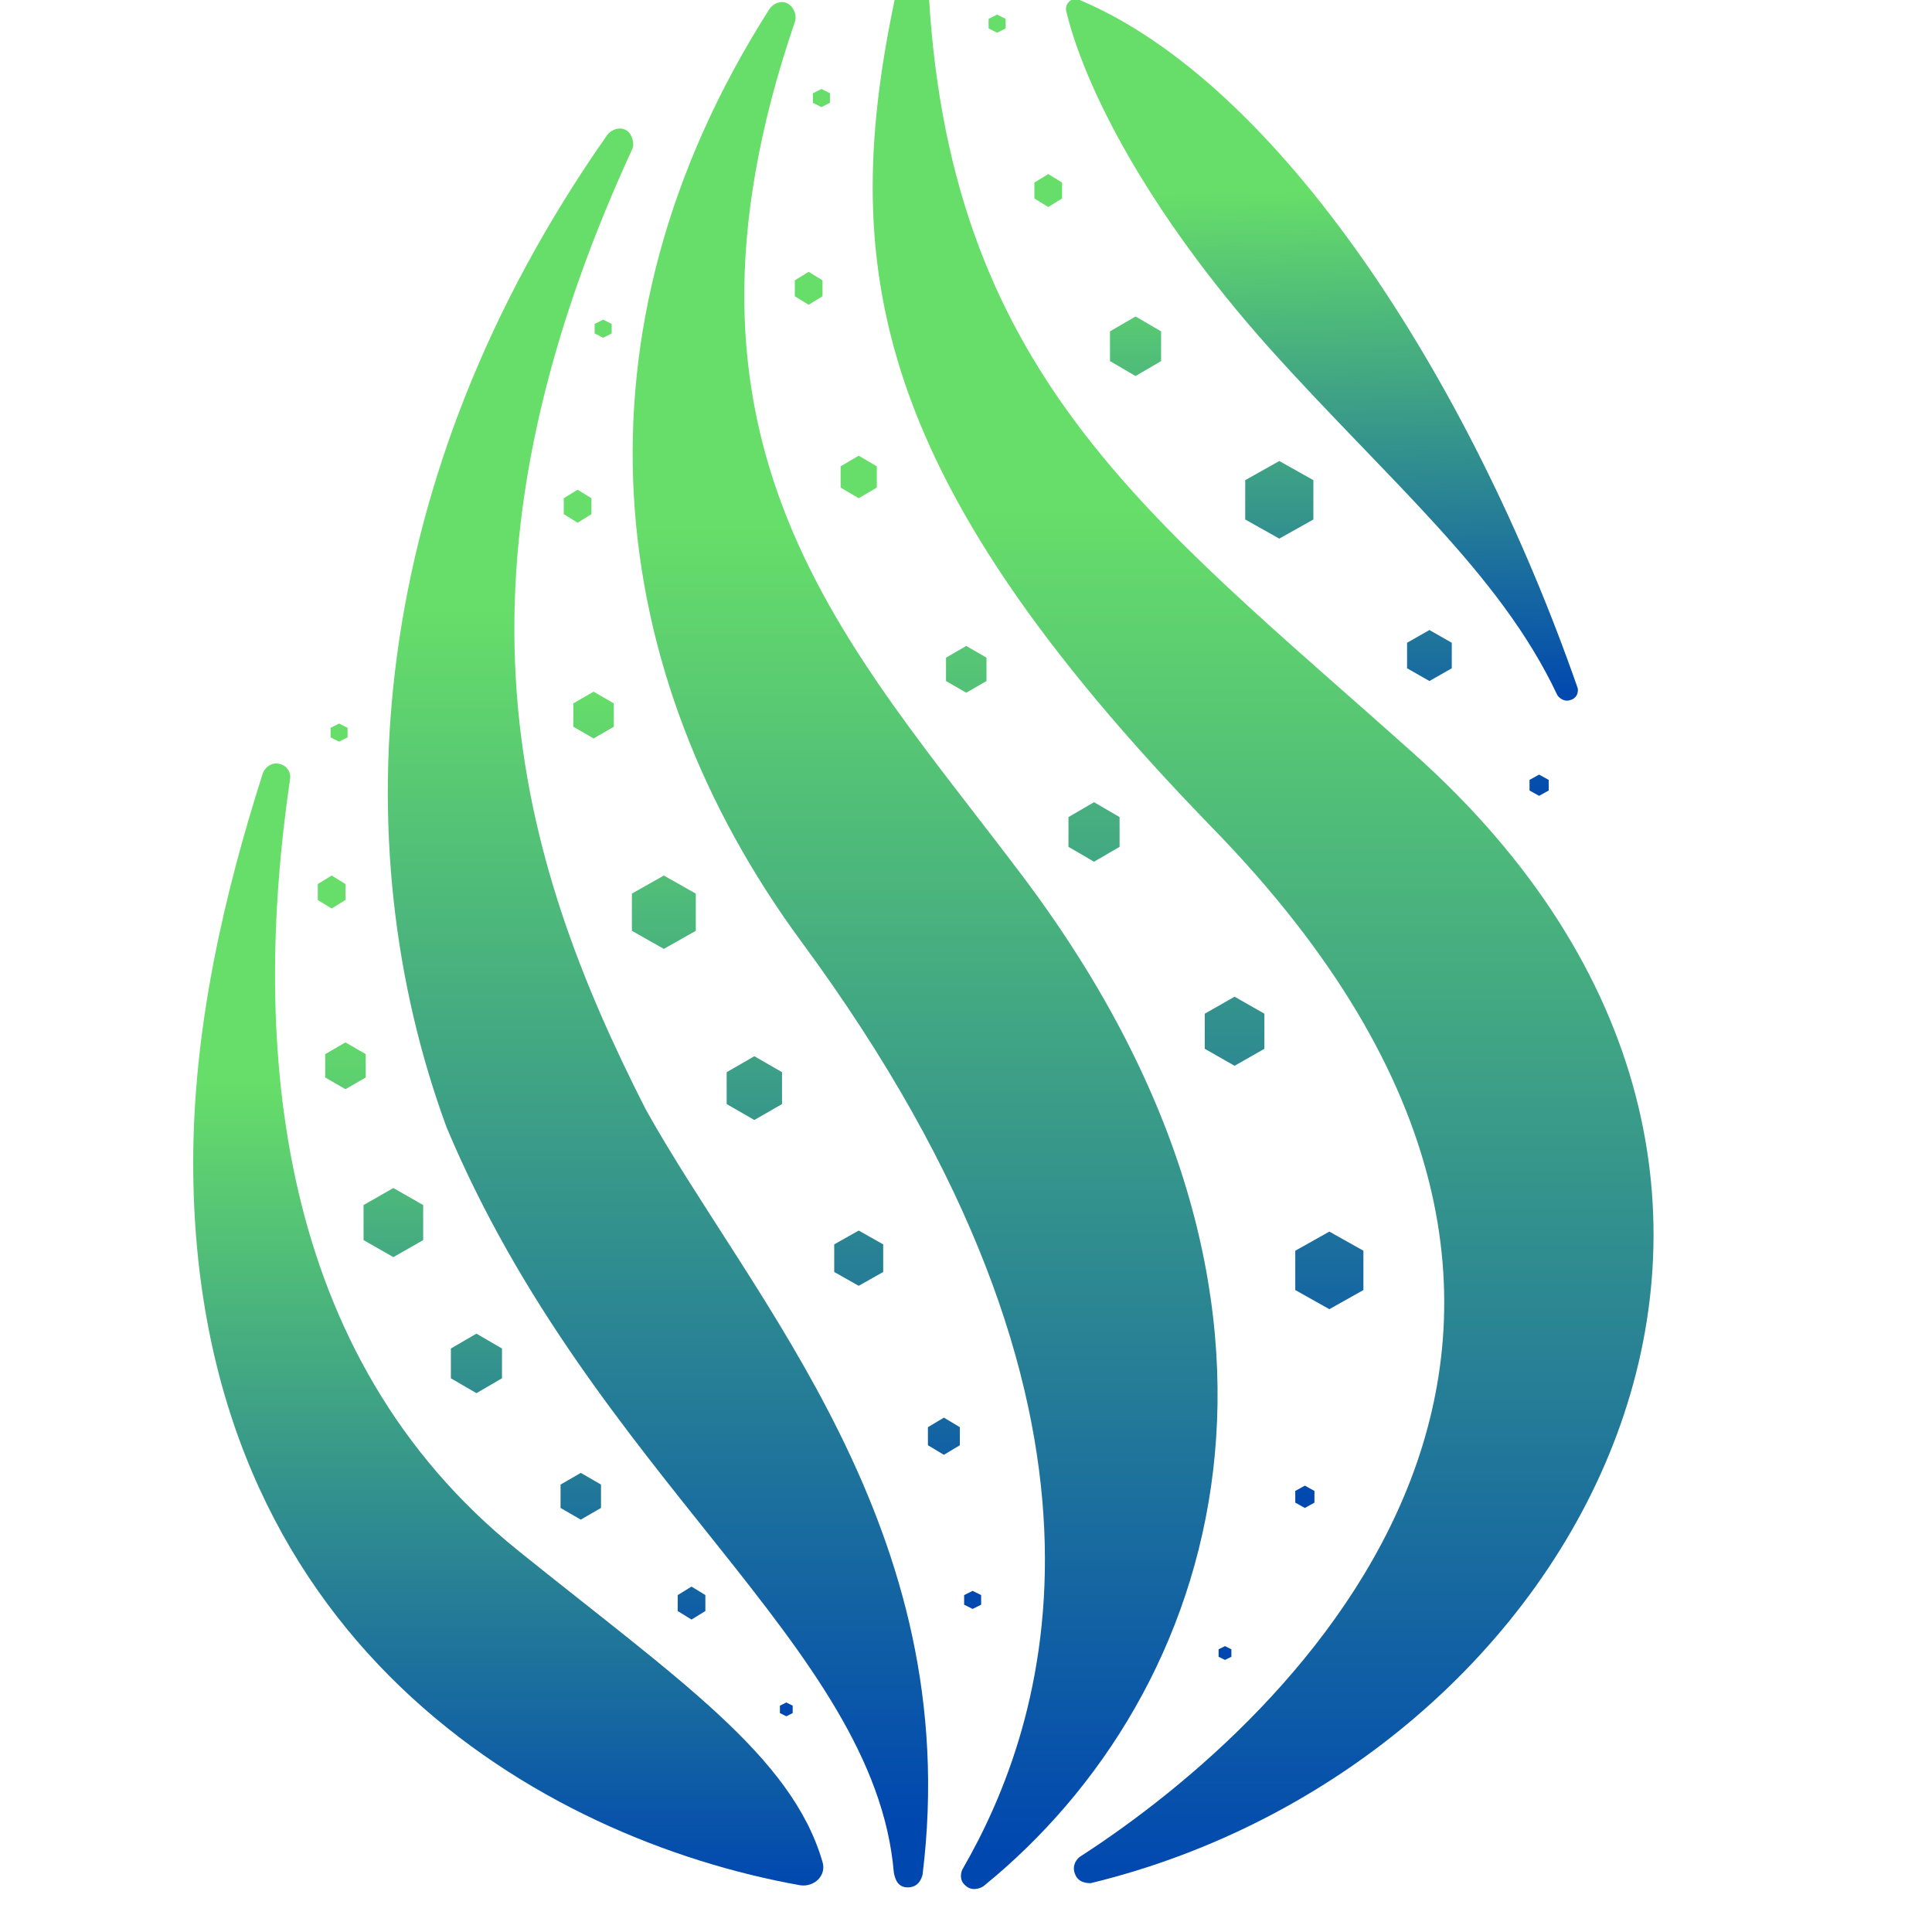 <svg width="100" height="100" viewBox="0 0 100 100" fill="none" xmlns="http://www.w3.org/2000/svg">
<g clip-path="url(#clip0_1140_49583)">
<path d="M42.077 4.827V5.323L42.517 5.543L42.958 5.323V4.827L42.517 4.607L42.077 4.827ZM48.966 34.04V35.25L50.013 35.855L51.06 35.25V34.04L50.013 33.435L48.966 34.04ZM41.14 15.335V14.51L41.856 14.07L42.573 14.51V15.335L41.856 15.775L41.14 15.335ZM67.043 64.737V66.773L68.807 67.763L70.57 66.773V64.737L68.807 63.747L67.043 64.737ZM62.358 54.285V52.469L63.902 51.589L65.445 52.469V54.285L63.902 55.165L62.358 54.285ZM55.304 42.292V43.832L56.627 44.602L57.949 43.832V42.292L56.627 41.522L55.304 42.292ZM43.51 25.238V24.137L44.447 23.587L45.383 24.137V25.238L44.447 25.788L43.51 25.238ZM67.043 77.171V77.776L67.539 78.051L68.035 77.776V77.171L67.539 76.896L67.043 77.171Z" fill="url(#paint0_linear_1140_49583)"/>
<path d="M63.074 85.754V85.368L63.405 85.203L63.736 85.368V85.754L63.405 85.918L63.074 85.754Z" fill="url(#paint1_linear_1140_49583)"/>
<path d="M30.778 16.766V17.261L31.219 17.481L31.66 17.261V16.766L31.219 16.546L30.778 16.766ZM49.903 82.562V83.058L50.343 83.278L50.784 83.058V82.562L50.343 82.342L49.903 82.562ZM48.029 74.806V73.871L48.855 73.375L49.682 73.871V74.806L48.855 75.301L48.029 74.806ZM43.179 64.408V65.838L44.446 66.553L45.714 65.838V64.408L44.446 63.693L43.179 64.408ZM37.612 57.146V55.496L39.045 54.67L40.478 55.496V57.146L39.045 57.971L37.612 57.146ZM32.707 46.253V48.179L34.36 49.114L36.014 48.179V46.253L34.36 45.318L32.707 46.253ZM29.676 37.616V36.406L30.723 35.801L31.77 36.406V37.616L30.723 38.221L29.676 37.616ZM29.18 25.788V26.613L29.896 27.054L30.613 26.613V25.788L29.896 25.348L29.18 25.788Z" fill="url(#paint2_linear_1140_49583)"/>
<path d="M17.11 37.671V38.166L17.55 38.386L17.991 38.166V37.671L17.55 37.451L17.11 37.671ZM16.448 45.758V46.584L17.165 47.024L17.881 46.584V45.758L17.165 45.318L16.448 45.758ZM16.834 55.771V54.56L17.881 53.955L18.928 54.56V55.771L17.881 56.376L16.834 55.771ZM18.818 62.372V64.188L20.361 65.068L21.904 64.188V62.372L20.361 61.492L18.818 62.372ZM23.337 71.34V69.799L24.66 69.029L25.983 69.799V71.34L24.66 72.11L23.337 71.34ZM29.014 76.841V78.051L30.061 78.656L31.108 78.051V76.841L30.061 76.236L29.014 76.841ZM35.077 83.388V82.562L35.793 82.122L36.51 82.562V83.388L35.793 83.828L35.077 83.388ZM40.368 88.284V88.669L40.698 88.834L41.029 88.669V88.284L40.698 88.119L40.368 88.284Z" fill="url(#paint3_linear_1140_49583)"/>
<path d="M51.17 0.977V1.472L51.611 1.692L52.052 1.472V0.977L51.611 0.757L51.17 0.977ZM53.54 9.449V10.274L54.256 10.714L54.973 10.274V9.449L54.256 9.009L53.54 9.449ZM57.453 18.691V17.151L58.776 16.381L60.098 17.151V18.691L58.776 19.462L57.453 18.691ZM64.452 24.853V26.888L66.216 27.879L67.98 26.888V24.853L66.216 23.863L64.452 24.853ZM72.83 34.59V33.27L73.987 32.61L75.144 33.27V34.59L73.987 35.25L72.83 34.59ZM79.168 40.367V40.917L79.664 41.192L80.16 40.917V40.367L79.664 40.092L79.168 40.367Z" fill="url(#paint4_linear_1140_49583)"/>
<path d="M47.367 -1.994C46.982 -2.049 46.651 -1.719 46.596 -1.334C43.289 13.245 44.612 24.193 62.799 42.897C88.152 68.974 66.988 88.944 55.91 96.096C55.745 96.206 55.469 96.536 55.634 96.976C55.8 97.471 56.296 97.471 56.461 97.471C81.813 91.31 98.127 61.272 73.161 38.991C59.382 26.668 48.911 19.296 48.029 -1.169C48.029 -1.609 47.753 -1.939 47.367 -1.994Z" fill="url(#paint5_linear_1140_49583)"/>
<path d="M40.809 0.207C40.478 -0.013 40.037 0.152 39.817 0.482C29.125 17.261 31.274 34.865 41.47 48.729C59.603 73.32 54.091 89.329 49.848 96.701C49.737 96.866 49.627 97.306 49.958 97.581C50.288 97.911 50.729 97.746 50.895 97.636C63.185 87.679 69.633 67.599 52.989 45.428C43.895 33.325 33.589 23.202 41.14 1.142C41.25 0.867 41.14 0.427 40.809 0.207Z" fill="url(#paint6_linear_1140_49583)"/>
<path d="M32.431 6.753C32.1 6.533 31.659 6.698 31.439 6.973C18.928 24.798 17.715 43.668 23.117 58.356C30.722 76.456 45.272 85.203 46.264 96.921C46.319 97.196 46.43 97.691 46.981 97.691C47.532 97.691 47.697 97.251 47.752 97.031C49.957 79.151 38.934 67.323 33.423 57.421C26.699 44.218 22.566 29.749 32.762 7.634C32.817 7.358 32.706 6.918 32.431 6.753Z" fill="url(#paint7_linear_1140_49583)"/>
<path d="M42.572 96.37C42.793 97.085 42.131 97.691 41.415 97.58C28.132 95.215 10 85.038 10 60.171C10 53.074 11.653 46.143 13.582 40.091C13.693 39.706 14.078 39.431 14.464 39.541C14.795 39.596 15.07 39.926 15.015 40.311C12.976 54.23 14.299 70.184 26.81 80.251C35.077 86.908 40.974 90.869 42.572 96.37Z" fill="url(#paint8_linear_1140_49583)"/>
<path d="M65.665 17.976C59.382 10.934 56.13 4.498 55.193 0.592C55.083 0.207 55.468 -0.179 55.854 -0.013C66.216 4.333 76.081 19.626 81.648 35.58C81.703 35.69 81.703 36.13 81.262 36.24C80.931 36.351 80.655 36.075 80.6 35.965C77.624 29.639 71.837 24.853 65.665 17.976Z" fill="url(#paint9_linear_1140_49583)"/>
</g>
<defs>
<linearGradient id="paint0_linear_1140_49583" x1="55.855" y1="25.502" x2="55.855" y2="78.131" gradientUnits="userSpaceOnUse">
<stop stop-color="#67DE69"/>
<stop offset="1" stop-color="#0047B0"/>
</linearGradient>
<linearGradient id="paint1_linear_1140_49583" x1="63.405" y1="25.502" x2="63.405" y2="78.131" gradientUnits="userSpaceOnUse">
<stop stop-color="#67DE69"/>
<stop offset="1" stop-color="#0047B0"/>
</linearGradient>
<linearGradient id="paint2_linear_1140_49583" x1="39.982" y1="35.375" x2="39.982" y2="83.268" gradientUnits="userSpaceOnUse">
<stop stop-color="#67DE69"/>
<stop offset="1" stop-color="#0047B0"/>
</linearGradient>
<linearGradient id="paint3_linear_1140_49583" x1="28.739" y1="52.336" x2="28.739" y2="88.817" gradientUnits="userSpaceOnUse">
<stop stop-color="#67DE69"/>
<stop offset="1" stop-color="#0047B0"/>
</linearGradient>
<linearGradient id="paint4_linear_1140_49583" x1="65.665" y1="12.364" x2="65.665" y2="41.911" gradientUnits="userSpaceOnUse">
<stop stop-color="#67DE69"/>
<stop offset="1" stop-color="#0047B0"/>
</linearGradient>
<linearGradient id="paint5_linear_1140_49583" x1="65.379" y1="26.377" x2="65.379" y2="97.729" gradientUnits="userSpaceOnUse">
<stop stop-color="#67DE69"/>
<stop offset="1" stop-color="#0047B0"/>
</linearGradient>
<linearGradient id="paint6_linear_1140_49583" x1="47.884" y1="27.205" x2="47.884" y2="95.971" gradientUnits="userSpaceOnUse">
<stop stop-color="#67DE69"/>
<stop offset="1" stop-color="#0047B0"/>
</linearGradient>
<linearGradient id="paint7_linear_1140_49583" x1="34.057" y1="31.459" x2="34.057" y2="94.437" gradientUnits="userSpaceOnUse">
<stop stop-color="#67DE69"/>
<stop offset="1" stop-color="#0047B0"/>
</linearGradient>
<linearGradient id="paint8_linear_1140_49583" x1="26.293" y1="55.989" x2="26.293" y2="97.807" gradientUnits="userSpaceOnUse">
<stop stop-color="#67DE69"/>
<stop offset="1" stop-color="#0047B0"/>
</linearGradient>
<linearGradient id="paint9_linear_1140_49583" x1="68.183" y1="9.846" x2="68.931" y2="36.617" gradientUnits="userSpaceOnUse">
<stop stop-color="#67DE69"/>
<stop offset="1" stop-color="#0047B0"/>
</linearGradient>
<clipPath id="clip0_1140_49583">
<rect width="100" height="100" fill="white"/>
</clipPath>
</defs>
</svg>
